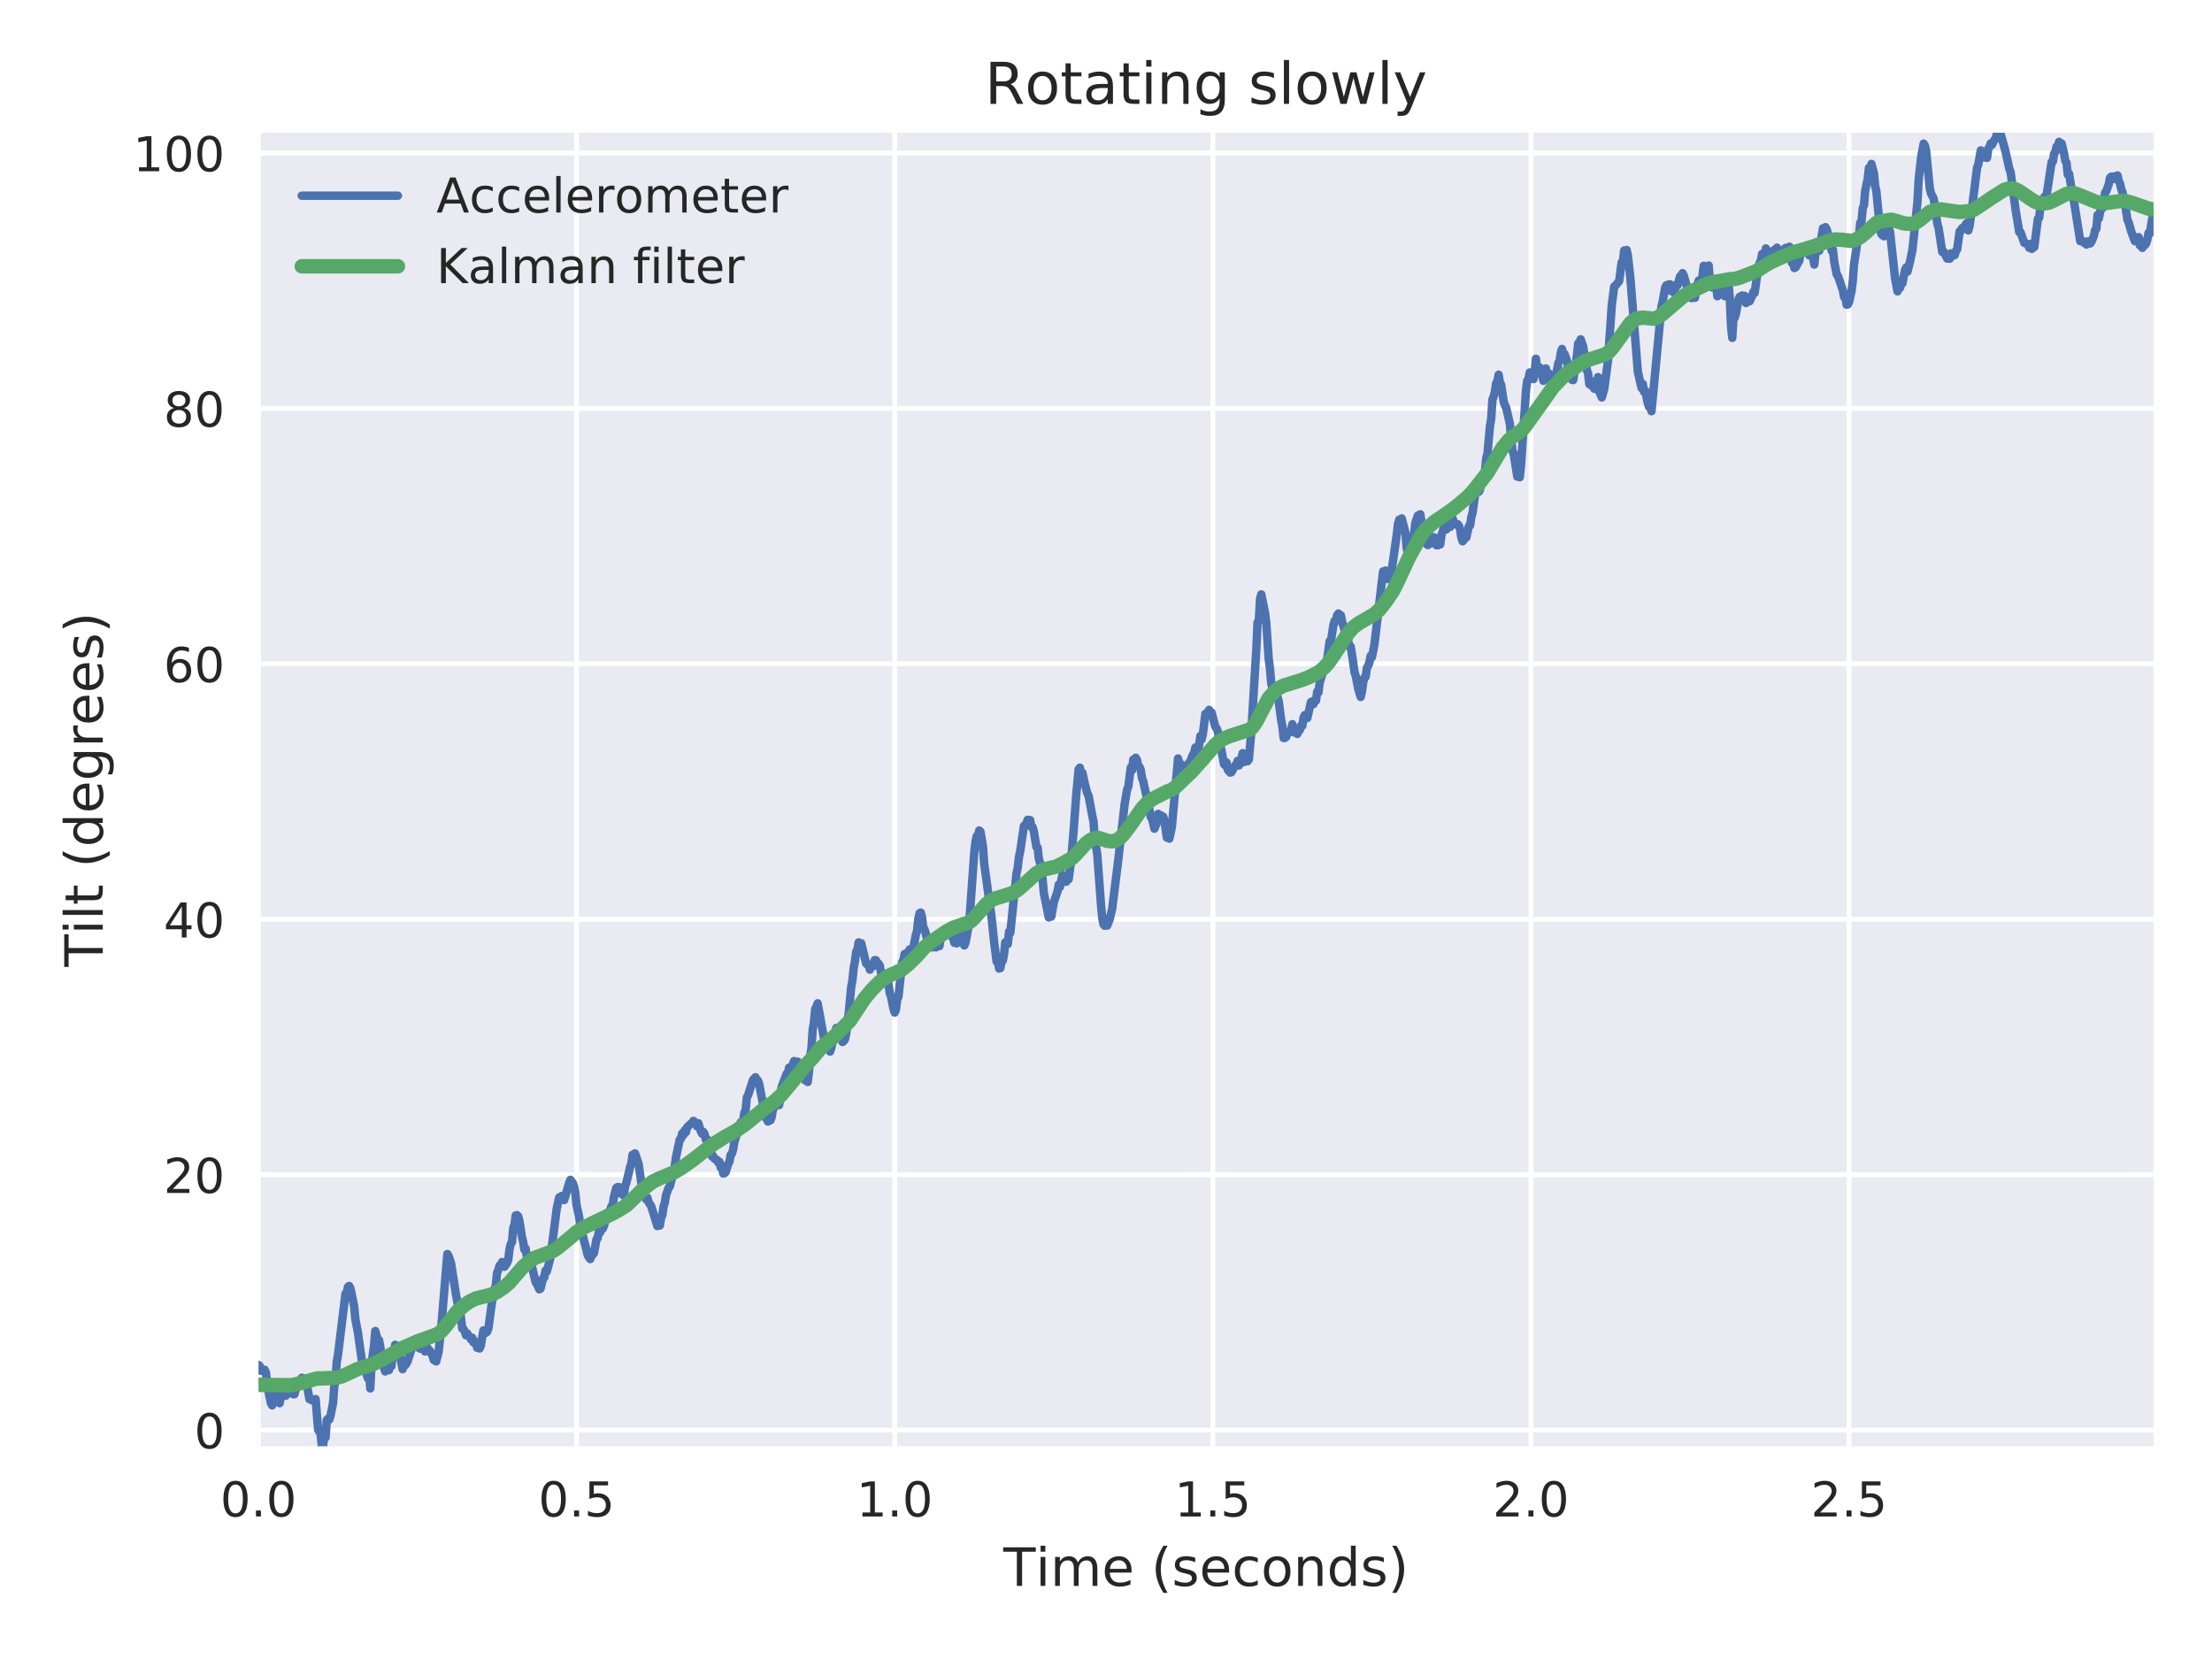 <?xml version="1.0" encoding="utf-8" standalone="no"?>
<!DOCTYPE svg PUBLIC "-//W3C//DTD SVG 1.1//EN"
  "http://www.w3.org/Graphics/SVG/1.1/DTD/svg11.dtd">
<!-- Created with matplotlib (http://matplotlib.org/) -->
<svg height="345pt" version="1.1" viewBox="0 0 460 345" width="460pt" xmlns="http://www.w3.org/2000/svg" xmlns:xlink="http://www.w3.org/1999/xlink">
 <defs>
  <style type="text/css">
*{stroke-linecap:butt;stroke-linejoin:round;}
  </style>
 </defs>
 <g id="figure_1">
  <g id="patch_1">
   <path d="M 0 345.6 
L 460.8 345.6 
L 460.8 0 
L 0 0 
z
" style="fill:#ffffff;"/>
  </g>
  <g id="axes_1">
   <g id="patch_2">
    <path d="M 53.75 300.76 
L 447.84 300.76 
L 447.84 27.6 
L 53.75 27.6 
z
" style="fill:#eaeaf2;"/>
   </g>
   <g id="matplotlib.axis_1">
    <g id="xtick_1">
     <g id="line2d_1">
      <path clip-path="url(#pcc893e9c30)" d="M 53.75 300.76 
L 53.75 27.6 
" style="fill:none;stroke:#ffffff;stroke-linecap:round;"/>
     </g>
     <g id="line2d_2"/>
     <g id="text_1">
      <!-- 0.0 -->
      <defs>
       <path d="M 31.781 66.406 
Q 24.172 66.406 20.328 58.906 
Q 16.5 51.422 16.5 36.375 
Q 16.5 21.391 20.328 13.891 
Q 24.172 6.391 31.781 6.391 
Q 39.453 6.391 43.281 13.891 
Q 47.125 21.391 47.125 36.375 
Q 47.125 51.422 43.281 58.906 
Q 39.453 66.406 31.781 66.406 
z
M 31.781 74.219 
Q 44.047 74.219 50.516 64.516 
Q 56.984 54.828 56.984 36.375 
Q 56.984 17.969 50.516 8.266 
Q 44.047 -1.422 31.781 -1.422 
Q 19.531 -1.422 13.062 8.266 
Q 6.594 17.969 6.594 36.375 
Q 6.594 54.828 13.062 64.516 
Q 19.531 74.219 31.781 74.219 
z
" id="DejaVuSans-30"/>
       <path d="M 10.688 12.406 
L 21 12.406 
L 21 0 
L 10.688 0 
z
" id="DejaVuSans-2e"/>
      </defs>
      <g style="fill:#262626;" transform="translate(45.798 315.358)scale(0.1 -0.1)">
       <use xlink:href="#DejaVuSans-30"/>
       <use x="63.623" xlink:href="#DejaVuSans-2e"/>
       <use x="95.41" xlink:href="#DejaVuSans-30"/>
      </g>
     </g>
    </g>
    <g id="xtick_2">
     <g id="line2d_3">
      <path clip-path="url(#pcc893e9c30)" d="M 119.905 300.76 
L 119.905 27.6 
" style="fill:none;stroke:#ffffff;stroke-linecap:round;"/>
     </g>
     <g id="line2d_4"/>
     <g id="text_2">
      <!-- 0.5 -->
      <defs>
       <path d="M 10.797 72.906 
L 49.516 72.906 
L 49.516 64.594 
L 19.828 64.594 
L 19.828 46.734 
Q 21.969 47.469 24.109 47.828 
Q 26.266 48.188 28.422 48.188 
Q 40.625 48.188 47.75 41.5 
Q 54.891 34.812 54.891 23.391 
Q 54.891 11.625 47.562 5.094 
Q 40.234 -1.422 26.906 -1.422 
Q 22.312 -1.422 17.547 -0.641 
Q 12.797 0.141 7.719 1.703 
L 7.719 11.625 
Q 12.109 9.234 16.797 8.062 
Q 21.484 6.891 26.703 6.891 
Q 35.156 6.891 40.078 11.328 
Q 45.016 15.766 45.016 23.391 
Q 45.016 31 40.078 35.438 
Q 35.156 39.891 26.703 39.891 
Q 22.75 39.891 18.812 39.016 
Q 14.891 38.141 10.797 36.281 
z
" id="DejaVuSans-35"/>
      </defs>
      <g style="fill:#262626;" transform="translate(111.954 315.358)scale(0.1 -0.1)">
       <use xlink:href="#DejaVuSans-30"/>
       <use x="63.623" xlink:href="#DejaVuSans-2e"/>
       <use x="95.41" xlink:href="#DejaVuSans-35"/>
      </g>
     </g>
    </g>
    <g id="xtick_3">
     <g id="line2d_5">
      <path clip-path="url(#pcc893e9c30)" d="M 186.061 300.76 
L 186.061 27.6 
" style="fill:none;stroke:#ffffff;stroke-linecap:round;"/>
     </g>
     <g id="line2d_6"/>
     <g id="text_3">
      <!-- 1.0 -->
      <defs>
       <path d="M 12.406 8.297 
L 28.516 8.297 
L 28.516 63.922 
L 10.984 60.406 
L 10.984 69.391 
L 28.422 72.906 
L 38.281 72.906 
L 38.281 8.297 
L 54.391 8.297 
L 54.391 0 
L 12.406 0 
z
" id="DejaVuSans-31"/>
      </defs>
      <g style="fill:#262626;" transform="translate(178.109 315.358)scale(0.1 -0.1)">
       <use xlink:href="#DejaVuSans-31"/>
       <use x="63.623" xlink:href="#DejaVuSans-2e"/>
       <use x="95.41" xlink:href="#DejaVuSans-30"/>
      </g>
     </g>
    </g>
    <g id="xtick_4">
     <g id="line2d_7">
      <path clip-path="url(#pcc893e9c30)" d="M 252.216 300.76 
L 252.216 27.6 
" style="fill:none;stroke:#ffffff;stroke-linecap:round;"/>
     </g>
     <g id="line2d_8"/>
     <g id="text_4">
      <!-- 1.5 -->
      <g style="fill:#262626;" transform="translate(244.265 315.358)scale(0.1 -0.1)">
       <use xlink:href="#DejaVuSans-31"/>
       <use x="63.623" xlink:href="#DejaVuSans-2e"/>
       <use x="95.41" xlink:href="#DejaVuSans-35"/>
      </g>
     </g>
    </g>
    <g id="xtick_5">
     <g id="line2d_9">
      <path clip-path="url(#pcc893e9c30)" d="M 318.372 300.76 
L 318.372 27.6 
" style="fill:none;stroke:#ffffff;stroke-linecap:round;"/>
     </g>
     <g id="line2d_10"/>
     <g id="text_5">
      <!-- 2.0 -->
      <defs>
       <path d="M 19.188 8.297 
L 53.609 8.297 
L 53.609 0 
L 7.328 0 
L 7.328 8.297 
Q 12.938 14.109 22.625 23.891 
Q 32.328 33.688 34.812 36.531 
Q 39.547 41.844 41.422 45.531 
Q 43.312 49.219 43.312 52.781 
Q 43.312 58.594 39.234 62.25 
Q 35.156 65.922 28.609 65.922 
Q 23.969 65.922 18.812 64.312 
Q 13.672 62.703 7.812 59.422 
L 7.812 69.391 
Q 13.766 71.781 18.938 73 
Q 24.125 74.219 28.422 74.219 
Q 39.75 74.219 46.484 68.547 
Q 53.219 62.891 53.219 53.422 
Q 53.219 48.922 51.531 44.891 
Q 49.859 40.875 45.406 35.406 
Q 44.188 33.984 37.641 27.219 
Q 31.109 20.453 19.188 8.297 
z
" id="DejaVuSans-32"/>
      </defs>
      <g style="fill:#262626;" transform="translate(310.42 315.358)scale(0.1 -0.1)">
       <use xlink:href="#DejaVuSans-32"/>
       <use x="63.623" xlink:href="#DejaVuSans-2e"/>
       <use x="95.41" xlink:href="#DejaVuSans-30"/>
      </g>
     </g>
    </g>
    <g id="xtick_6">
     <g id="line2d_11">
      <path clip-path="url(#pcc893e9c30)" d="M 384.527 300.76 
L 384.527 27.6 
" style="fill:none;stroke:#ffffff;stroke-linecap:round;"/>
     </g>
     <g id="line2d_12"/>
     <g id="text_6">
      <!-- 2.5 -->
      <g style="fill:#262626;" transform="translate(376.576 315.358)scale(0.1 -0.1)">
       <use xlink:href="#DejaVuSans-32"/>
       <use x="63.623" xlink:href="#DejaVuSans-2e"/>
       <use x="95.41" xlink:href="#DejaVuSans-35"/>
      </g>
     </g>
    </g>
    <g id="text_7">
     <!-- Time (seconds) -->
     <defs>
      <path d="M -0.297 72.906 
L 61.375 72.906 
L 61.375 64.594 
L 35.5 64.594 
L 35.5 0 
L 25.594 0 
L 25.594 64.594 
L -0.297 64.594 
z
" id="DejaVuSans-54"/>
      <path d="M 9.422 54.688 
L 18.406 54.688 
L 18.406 0 
L 9.422 0 
z
M 9.422 75.984 
L 18.406 75.984 
L 18.406 64.594 
L 9.422 64.594 
z
" id="DejaVuSans-69"/>
      <path d="M 52 44.188 
Q 55.375 50.25 60.062 53.125 
Q 64.75 56 71.094 56 
Q 79.641 56 84.281 50.016 
Q 88.922 44.047 88.922 33.016 
L 88.922 0 
L 79.891 0 
L 79.891 32.719 
Q 79.891 40.578 77.094 44.375 
Q 74.312 48.188 68.609 48.188 
Q 61.625 48.188 57.562 43.547 
Q 53.516 38.922 53.516 30.906 
L 53.516 0 
L 44.484 0 
L 44.484 32.719 
Q 44.484 40.625 41.703 44.406 
Q 38.922 48.188 33.109 48.188 
Q 26.219 48.188 22.156 43.531 
Q 18.109 38.875 18.109 30.906 
L 18.109 0 
L 9.078 0 
L 9.078 54.688 
L 18.109 54.688 
L 18.109 46.188 
Q 21.188 51.219 25.484 53.609 
Q 29.781 56 35.688 56 
Q 41.656 56 45.828 52.969 
Q 50 49.953 52 44.188 
z
" id="DejaVuSans-6d"/>
      <path d="M 56.203 29.594 
L 56.203 25.203 
L 14.891 25.203 
Q 15.484 15.922 20.484 11.062 
Q 25.484 6.203 34.422 6.203 
Q 39.594 6.203 44.453 7.469 
Q 49.312 8.734 54.109 11.281 
L 54.109 2.781 
Q 49.266 0.734 44.188 -0.344 
Q 39.109 -1.422 33.891 -1.422 
Q 20.797 -1.422 13.156 6.188 
Q 5.516 13.812 5.516 26.812 
Q 5.516 40.234 12.766 48.109 
Q 20.016 56 32.328 56 
Q 43.359 56 49.781 48.891 
Q 56.203 41.797 56.203 29.594 
z
M 47.219 32.234 
Q 47.125 39.594 43.094 43.984 
Q 39.062 48.391 32.422 48.391 
Q 24.906 48.391 20.391 44.141 
Q 15.875 39.891 15.188 32.172 
z
" id="DejaVuSans-65"/>
      <path id="DejaVuSans-20"/>
      <path d="M 31 75.875 
Q 24.469 64.656 21.281 53.656 
Q 18.109 42.672 18.109 31.391 
Q 18.109 20.125 21.312 9.062 
Q 24.516 -2 31 -13.188 
L 23.188 -13.188 
Q 15.875 -1.703 12.234 9.375 
Q 8.594 20.453 8.594 31.391 
Q 8.594 42.281 12.203 53.312 
Q 15.828 64.359 23.188 75.875 
z
" id="DejaVuSans-28"/>
      <path d="M 44.281 53.078 
L 44.281 44.578 
Q 40.484 46.531 36.375 47.5 
Q 32.281 48.484 27.875 48.484 
Q 21.188 48.484 17.844 46.438 
Q 14.5 44.391 14.5 40.281 
Q 14.5 37.156 16.891 35.375 
Q 19.281 33.594 26.516 31.984 
L 29.594 31.297 
Q 39.156 29.25 43.188 25.516 
Q 47.219 21.781 47.219 15.094 
Q 47.219 7.469 41.188 3.016 
Q 35.156 -1.422 24.609 -1.422 
Q 20.219 -1.422 15.453 -0.562 
Q 10.688 0.297 5.422 2 
L 5.422 11.281 
Q 10.406 8.688 15.234 7.391 
Q 20.062 6.109 24.812 6.109 
Q 31.156 6.109 34.562 8.281 
Q 37.984 10.453 37.984 14.406 
Q 37.984 18.062 35.516 20.016 
Q 33.062 21.969 24.703 23.781 
L 21.578 24.516 
Q 13.234 26.266 9.516 29.906 
Q 5.812 33.547 5.812 39.891 
Q 5.812 47.609 11.281 51.797 
Q 16.75 56 26.812 56 
Q 31.781 56 36.172 55.266 
Q 40.578 54.547 44.281 53.078 
z
" id="DejaVuSans-73"/>
      <path d="M 48.781 52.594 
L 48.781 44.188 
Q 44.969 46.297 41.141 47.344 
Q 37.312 48.391 33.406 48.391 
Q 24.656 48.391 19.812 42.844 
Q 14.984 37.312 14.984 27.297 
Q 14.984 17.281 19.812 11.734 
Q 24.656 6.203 33.406 6.203 
Q 37.312 6.203 41.141 7.25 
Q 44.969 8.297 48.781 10.406 
L 48.781 2.094 
Q 45.016 0.344 40.984 -0.531 
Q 36.969 -1.422 32.422 -1.422 
Q 20.062 -1.422 12.781 6.344 
Q 5.516 14.109 5.516 27.297 
Q 5.516 40.672 12.859 48.328 
Q 20.219 56 33.016 56 
Q 37.156 56 41.109 55.141 
Q 45.062 54.297 48.781 52.594 
z
" id="DejaVuSans-63"/>
      <path d="M 30.609 48.391 
Q 23.391 48.391 19.188 42.75 
Q 14.984 37.109 14.984 27.297 
Q 14.984 17.484 19.156 11.844 
Q 23.344 6.203 30.609 6.203 
Q 37.797 6.203 41.984 11.859 
Q 46.188 17.531 46.188 27.297 
Q 46.188 37.016 41.984 42.703 
Q 37.797 48.391 30.609 48.391 
z
M 30.609 56 
Q 42.328 56 49.016 48.375 
Q 55.719 40.766 55.719 27.297 
Q 55.719 13.875 49.016 6.219 
Q 42.328 -1.422 30.609 -1.422 
Q 18.844 -1.422 12.172 6.219 
Q 5.516 13.875 5.516 27.297 
Q 5.516 40.766 12.172 48.375 
Q 18.844 56 30.609 56 
z
" id="DejaVuSans-6f"/>
      <path d="M 54.891 33.016 
L 54.891 0 
L 45.906 0 
L 45.906 32.719 
Q 45.906 40.484 42.875 44.328 
Q 39.844 48.188 33.797 48.188 
Q 26.516 48.188 22.312 43.547 
Q 18.109 38.922 18.109 30.906 
L 18.109 0 
L 9.078 0 
L 9.078 54.688 
L 18.109 54.688 
L 18.109 46.188 
Q 21.344 51.125 25.703 53.562 
Q 30.078 56 35.797 56 
Q 45.219 56 50.047 50.172 
Q 54.891 44.344 54.891 33.016 
z
" id="DejaVuSans-6e"/>
      <path d="M 45.406 46.391 
L 45.406 75.984 
L 54.391 75.984 
L 54.391 0 
L 45.406 0 
L 45.406 8.203 
Q 42.578 3.328 38.25 0.953 
Q 33.938 -1.422 27.875 -1.422 
Q 17.969 -1.422 11.734 6.484 
Q 5.516 14.406 5.516 27.297 
Q 5.516 40.188 11.734 48.094 
Q 17.969 56 27.875 56 
Q 33.938 56 38.25 53.625 
Q 42.578 51.266 45.406 46.391 
z
M 14.797 27.297 
Q 14.797 17.391 18.875 11.75 
Q 22.953 6.109 30.078 6.109 
Q 37.203 6.109 41.297 11.75 
Q 45.406 17.391 45.406 27.297 
Q 45.406 37.203 41.297 42.844 
Q 37.203 48.484 30.078 48.484 
Q 22.953 48.484 18.875 42.844 
Q 14.797 37.203 14.797 27.297 
z
" id="DejaVuSans-64"/>
      <path d="M 8.016 75.875 
L 15.828 75.875 
Q 23.141 64.359 26.781 53.312 
Q 30.422 42.281 30.422 31.391 
Q 30.422 20.453 26.781 9.375 
Q 23.141 -1.703 15.828 -13.188 
L 8.016 -13.188 
Q 14.5 -2 17.703 9.062 
Q 20.906 20.125 20.906 31.391 
Q 20.906 42.672 17.703 53.656 
Q 14.5 64.656 8.016 75.875 
z
" id="DejaVuSans-29"/>
     </defs>
     <g style="fill:#262626;" transform="translate(208.648 329.796)scale(0.11 -0.11)">
      <use xlink:href="#DejaVuSans-54"/>
      <use x="61.037" xlink:href="#DejaVuSans-69"/>
      <use x="88.82" xlink:href="#DejaVuSans-6d"/>
      <use x="186.232" xlink:href="#DejaVuSans-65"/>
      <use x="247.756" xlink:href="#DejaVuSans-20"/>
      <use x="279.543" xlink:href="#DejaVuSans-28"/>
      <use x="318.557" xlink:href="#DejaVuSans-73"/>
      <use x="370.656" xlink:href="#DejaVuSans-65"/>
      <use x="432.18" xlink:href="#DejaVuSans-63"/>
      <use x="487.16" xlink:href="#DejaVuSans-6f"/>
      <use x="548.342" xlink:href="#DejaVuSans-6e"/>
      <use x="611.721" xlink:href="#DejaVuSans-64"/>
      <use x="675.197" xlink:href="#DejaVuSans-73"/>
      <use x="727.297" xlink:href="#DejaVuSans-29"/>
     </g>
    </g>
   </g>
   <g id="matplotlib.axis_2">
    <g id="ytick_1">
     <g id="line2d_13">
      <path clip-path="url(#pcc893e9c30)" d="M 53.75 297.393 
L 447.84 297.393 
" style="fill:none;stroke:#ffffff;stroke-linecap:round;"/>
     </g>
     <g id="line2d_14"/>
     <g id="text_8">
      <!-- 0 -->
      <g style="fill:#262626;" transform="translate(40.388 301.192)scale(0.1 -0.1)">
       <use xlink:href="#DejaVuSans-30"/>
      </g>
     </g>
    </g>
    <g id="ytick_2">
     <g id="line2d_15">
      <path clip-path="url(#pcc893e9c30)" d="M 53.75 244.278 
L 447.84 244.278 
" style="fill:none;stroke:#ffffff;stroke-linecap:round;"/>
     </g>
     <g id="line2d_16"/>
     <g id="text_9">
      <!-- 20 -->
      <g style="fill:#262626;" transform="translate(34.025 248.077)scale(0.1 -0.1)">
       <use xlink:href="#DejaVuSans-32"/>
       <use x="63.623" xlink:href="#DejaVuSans-30"/>
      </g>
     </g>
    </g>
    <g id="ytick_3">
     <g id="line2d_17">
      <path clip-path="url(#pcc893e9c30)" d="M 53.75 191.162 
L 447.84 191.162 
" style="fill:none;stroke:#ffffff;stroke-linecap:round;"/>
     </g>
     <g id="line2d_18"/>
     <g id="text_10">
      <!-- 40 -->
      <defs>
       <path d="M 37.797 64.312 
L 12.891 25.391 
L 37.797 25.391 
z
M 35.203 72.906 
L 47.609 72.906 
L 47.609 25.391 
L 58.016 25.391 
L 58.016 17.188 
L 47.609 17.188 
L 47.609 0 
L 37.797 0 
L 37.797 17.188 
L 4.891 17.188 
L 4.891 26.703 
z
" id="DejaVuSans-34"/>
      </defs>
      <g style="fill:#262626;" transform="translate(34.025 194.962)scale(0.1 -0.1)">
       <use xlink:href="#DejaVuSans-34"/>
       <use x="63.623" xlink:href="#DejaVuSans-30"/>
      </g>
     </g>
    </g>
    <g id="ytick_4">
     <g id="line2d_19">
      <path clip-path="url(#pcc893e9c30)" d="M 53.75 138.047 
L 447.84 138.047 
" style="fill:none;stroke:#ffffff;stroke-linecap:round;"/>
     </g>
     <g id="line2d_20"/>
     <g id="text_11">
      <!-- 60 -->
      <defs>
       <path d="M 33.016 40.375 
Q 26.375 40.375 22.484 35.828 
Q 18.609 31.297 18.609 23.391 
Q 18.609 15.531 22.484 10.953 
Q 26.375 6.391 33.016 6.391 
Q 39.656 6.391 43.531 10.953 
Q 47.406 15.531 47.406 23.391 
Q 47.406 31.297 43.531 35.828 
Q 39.656 40.375 33.016 40.375 
z
M 52.594 71.297 
L 52.594 62.312 
Q 48.875 64.062 45.094 64.984 
Q 41.312 65.922 37.594 65.922 
Q 27.828 65.922 22.672 59.328 
Q 17.531 52.734 16.797 39.406 
Q 19.672 43.656 24.016 45.922 
Q 28.375 48.188 33.594 48.188 
Q 44.578 48.188 50.953 41.516 
Q 57.328 34.859 57.328 23.391 
Q 57.328 12.156 50.688 5.359 
Q 44.047 -1.422 33.016 -1.422 
Q 20.359 -1.422 13.672 8.266 
Q 6.984 17.969 6.984 36.375 
Q 6.984 53.656 15.188 63.938 
Q 23.391 74.219 37.203 74.219 
Q 40.922 74.219 44.703 73.484 
Q 48.484 72.75 52.594 71.297 
z
" id="DejaVuSans-36"/>
      </defs>
      <g style="fill:#262626;" transform="translate(34.025 141.846)scale(0.1 -0.1)">
       <use xlink:href="#DejaVuSans-36"/>
       <use x="63.623" xlink:href="#DejaVuSans-30"/>
      </g>
     </g>
    </g>
    <g id="ytick_5">
     <g id="line2d_21">
      <path clip-path="url(#pcc893e9c30)" d="M 53.75 84.932 
L 447.84 84.932 
" style="fill:none;stroke:#ffffff;stroke-linecap:round;"/>
     </g>
     <g id="line2d_22"/>
     <g id="text_12">
      <!-- 80 -->
      <defs>
       <path d="M 31.781 34.625 
Q 24.75 34.625 20.719 30.859 
Q 16.703 27.094 16.703 20.516 
Q 16.703 13.922 20.719 10.156 
Q 24.75 6.391 31.781 6.391 
Q 38.812 6.391 42.859 10.172 
Q 46.922 13.969 46.922 20.516 
Q 46.922 27.094 42.891 30.859 
Q 38.875 34.625 31.781 34.625 
z
M 21.922 38.812 
Q 15.578 40.375 12.031 44.719 
Q 8.5 49.078 8.5 55.328 
Q 8.5 64.062 14.719 69.141 
Q 20.953 74.219 31.781 74.219 
Q 42.672 74.219 48.875 69.141 
Q 55.078 64.062 55.078 55.328 
Q 55.078 49.078 51.531 44.719 
Q 48 40.375 41.703 38.812 
Q 48.828 37.156 52.797 32.312 
Q 56.781 27.484 56.781 20.516 
Q 56.781 9.906 50.312 4.234 
Q 43.844 -1.422 31.781 -1.422 
Q 19.734 -1.422 13.25 4.234 
Q 6.781 9.906 6.781 20.516 
Q 6.781 27.484 10.781 32.312 
Q 14.797 37.156 21.922 38.812 
z
M 18.312 54.391 
Q 18.312 48.734 21.844 45.562 
Q 25.391 42.391 31.781 42.391 
Q 38.141 42.391 41.719 45.562 
Q 45.312 48.734 45.312 54.391 
Q 45.312 60.062 41.719 63.234 
Q 38.141 66.406 31.781 66.406 
Q 25.391 66.406 21.844 63.234 
Q 18.312 60.062 18.312 54.391 
z
" id="DejaVuSans-38"/>
      </defs>
      <g style="fill:#262626;" transform="translate(34.025 88.731)scale(0.1 -0.1)">
       <use xlink:href="#DejaVuSans-38"/>
       <use x="63.623" xlink:href="#DejaVuSans-30"/>
      </g>
     </g>
    </g>
    <g id="ytick_6">
     <g id="line2d_23">
      <path clip-path="url(#pcc893e9c30)" d="M 53.75 31.817 
L 447.84 31.817 
" style="fill:none;stroke:#ffffff;stroke-linecap:round;"/>
     </g>
     <g id="line2d_24"/>
     <g id="text_13">
      <!-- 100 -->
      <g style="fill:#262626;" transform="translate(27.663 35.616)scale(0.1 -0.1)">
       <use xlink:href="#DejaVuSans-31"/>
       <use x="63.623" xlink:href="#DejaVuSans-30"/>
       <use x="127.246" xlink:href="#DejaVuSans-30"/>
      </g>
     </g>
    </g>
    <g id="text_14">
     <!-- Tilt (degrees) -->
     <defs>
      <path d="M 9.422 75.984 
L 18.406 75.984 
L 18.406 0 
L 9.422 0 
z
" id="DejaVuSans-6c"/>
      <path d="M 18.312 70.219 
L 18.312 54.688 
L 36.812 54.688 
L 36.812 47.703 
L 18.312 47.703 
L 18.312 18.016 
Q 18.312 11.328 20.141 9.422 
Q 21.969 7.516 27.594 7.516 
L 36.812 7.516 
L 36.812 0 
L 27.594 0 
Q 17.188 0 13.234 3.875 
Q 9.281 7.766 9.281 18.016 
L 9.281 47.703 
L 2.688 47.703 
L 2.688 54.688 
L 9.281 54.688 
L 9.281 70.219 
z
" id="DejaVuSans-74"/>
      <path d="M 45.406 27.984 
Q 45.406 37.75 41.375 43.109 
Q 37.359 48.484 30.078 48.484 
Q 22.859 48.484 18.828 43.109 
Q 14.797 37.75 14.797 27.984 
Q 14.797 18.266 18.828 12.891 
Q 22.859 7.516 30.078 7.516 
Q 37.359 7.516 41.375 12.891 
Q 45.406 18.266 45.406 27.984 
z
M 54.391 6.781 
Q 54.391 -7.172 48.188 -13.984 
Q 42 -20.797 29.203 -20.797 
Q 24.469 -20.797 20.266 -20.094 
Q 16.062 -19.391 12.109 -17.922 
L 12.109 -9.188 
Q 16.062 -11.328 19.922 -12.344 
Q 23.781 -13.375 27.781 -13.375 
Q 36.625 -13.375 41.016 -8.766 
Q 45.406 -4.156 45.406 5.172 
L 45.406 9.625 
Q 42.625 4.781 38.281 2.391 
Q 33.938 0 27.875 0 
Q 17.828 0 11.672 7.656 
Q 5.516 15.328 5.516 27.984 
Q 5.516 40.672 11.672 48.328 
Q 17.828 56 27.875 56 
Q 33.938 56 38.281 53.609 
Q 42.625 51.219 45.406 46.391 
L 45.406 54.688 
L 54.391 54.688 
z
" id="DejaVuSans-67"/>
      <path d="M 41.109 46.297 
Q 39.594 47.172 37.812 47.578 
Q 36.031 48 33.891 48 
Q 26.266 48 22.188 43.047 
Q 18.109 38.094 18.109 28.812 
L 18.109 0 
L 9.078 0 
L 9.078 54.688 
L 18.109 54.688 
L 18.109 46.188 
Q 20.953 51.172 25.484 53.578 
Q 30.031 56 36.531 56 
Q 37.453 56 38.578 55.875 
Q 39.703 55.766 41.062 55.516 
z
" id="DejaVuSans-72"/>
     </defs>
     <g style="fill:#262626;" transform="translate(21.375 201.049)rotate(-90)scale(0.11 -0.11)">
      <use xlink:href="#DejaVuSans-54"/>
      <use x="61.037" xlink:href="#DejaVuSans-69"/>
      <use x="88.82" xlink:href="#DejaVuSans-6c"/>
      <use x="116.604" xlink:href="#DejaVuSans-74"/>
      <use x="155.812" xlink:href="#DejaVuSans-20"/>
      <use x="187.6" xlink:href="#DejaVuSans-28"/>
      <use x="226.613" xlink:href="#DejaVuSans-64"/>
      <use x="290.09" xlink:href="#DejaVuSans-65"/>
      <use x="351.613" xlink:href="#DejaVuSans-67"/>
      <use x="415.09" xlink:href="#DejaVuSans-72"/>
      <use x="456.172" xlink:href="#DejaVuSans-65"/>
      <use x="517.695" xlink:href="#DejaVuSans-65"/>
      <use x="579.219" xlink:href="#DejaVuSans-73"/>
      <use x="631.318" xlink:href="#DejaVuSans-29"/>
     </g>
    </g>
   </g>
   <g id="line2d_25">
    <path clip-path="url(#pcc893e9c30)" d="M 53.75 283.847 
L 54.008 284.059 
L 54.267 285.066 
L 54.525 284.81 
L 54.784 284.905 
L 55.042 284.847 
L 55.301 285.488 
L 55.817 289.281 
L 56.334 291.813 
L 56.593 292.256 
L 56.851 290.285 
L 57.109 290.53 
L 57.368 290.222 
L 57.626 291.326 
L 58.143 291.804 
L 58.402 290.549 
L 58.66 289.907 
L 58.918 289.718 
L 59.177 289.744 
L 59.435 290.25 
L 59.694 288.74 
L 60.21 289.24 
L 60.727 289.811 
L 60.986 289.943 
L 61.244 289.935 
L 61.503 288.856 
L 61.761 288.646 
L 62.019 288.206 
L 62.278 287.164 
L 62.795 286.509 
L 63.053 286.876 
L 63.312 287.04 
L 63.828 287.957 
L 64.345 290.96 
L 64.604 290.984 
L 64.862 291.208 
L 65.12 291.215 
L 65.379 290.994 
L 65.637 290.943 
L 66.154 297.31 
L 66.671 298.198 
L 66.929 300.747 
L 67.188 300.76 
L 67.446 298.421 
L 67.705 298.953 
L 67.963 295.282 
L 68.222 295.032 
L 68.48 295.215 
L 68.738 294.386 
L 69.255 291.806 
L 69.514 288.315 
L 69.772 286.889 
L 70.03 283.195 
L 70.289 281.763 
L 71.839 269.046 
L 72.098 268.895 
L 72.356 267.618 
L 72.615 267.424 
L 72.873 267.919 
L 73.648 271.618 
L 73.907 274.382 
L 74.424 277.04 
L 75.199 282.599 
L 75.716 284.843 
L 75.974 283.874 
L 76.233 285.826 
L 76.491 286.607 
L 76.749 285.532 
L 77.008 288.731 
L 77.266 283.504 
L 77.783 279.848 
L 78.041 276.786 
L 78.558 278.639 
L 78.817 278.661 
L 79.075 280.043 
L 79.592 283.998 
L 79.85 284.42 
L 80.109 285.201 
L 80.367 284.789 
L 80.626 283.392 
L 80.884 284.94 
L 81.142 283.342 
L 81.401 284.121 
L 81.659 281.684 
L 81.918 280.987 
L 82.176 279.657 
L 82.435 280.497 
L 82.693 280.473 
L 83.21 282.054 
L 83.727 284.736 
L 83.985 283.72 
L 84.244 283.93 
L 84.502 283.598 
L 84.76 283.082 
L 86.052 279.128 
L 86.311 278.826 
L 86.569 279.407 
L 86.828 279.651 
L 87.086 280.271 
L 87.345 280.46 
L 87.603 279.684 
L 87.861 280.464 
L 88.12 280.354 
L 88.378 281.045 
L 88.637 280.263 
L 88.895 280.268 
L 89.153 280.734 
L 89.412 280.919 
L 89.929 281.925 
L 90.187 282.798 
L 90.704 283.115 
L 91.221 281.109 
L 91.738 276.244 
L 93.03 260.782 
L 93.288 261.178 
L 93.805 262.74 
L 94.839 269.315 
L 95.356 272.09 
L 95.614 272.033 
L 96.131 276.29 
L 96.389 276.391 
L 96.648 276.87 
L 96.906 277.684 
L 97.165 277.303 
L 97.423 277.78 
L 97.681 278.018 
L 97.94 278.541 
L 98.198 278.178 
L 98.457 279.164 
L 98.715 278.889 
L 98.973 279.266 
L 99.232 280.293 
L 99.49 280.117 
L 99.749 280.431 
L 100.007 279.78 
L 100.524 276.665 
L 100.782 276.703 
L 101.041 277.177 
L 101.299 276.941 
L 101.558 276.284 
L 102.333 270.607 
L 102.591 269.67 
L 102.85 268.081 
L 103.108 267.234 
L 103.367 264.656 
L 103.625 264.115 
L 103.883 263.182 
L 104.142 263.44 
L 104.4 262.454 
L 104.917 263.431 
L 105.434 262.668 
L 105.692 262.029 
L 105.951 259.813 
L 106.209 258.71 
L 106.468 258.317 
L 106.726 255.424 
L 106.984 254.682 
L 107.243 252.767 
L 107.501 252.697 
L 107.76 252.931 
L 108.018 253.909 
L 108.535 257.2 
L 108.793 258.265 
L 109.052 259.863 
L 109.31 259.639 
L 109.569 261.335 
L 109.827 261.692 
L 110.085 261.174 
L 110.602 263.297 
L 111.378 266.607 
L 111.636 266.988 
L 112.153 268.119 
L 112.411 267.962 
L 112.928 265.797 
L 113.187 265.666 
L 113.445 264.203 
L 113.703 264.448 
L 114.22 262.504 
L 114.479 261.394 
L 115.771 251.37 
L 116.288 249.012 
L 116.804 248.724 
L 117.063 249.04 
L 117.321 249.567 
L 118.355 246.006 
L 118.613 245.345 
L 119.13 246.038 
L 119.389 246.75 
L 119.647 248.142 
L 119.905 250.647 
L 120.422 253.033 
L 120.681 255.111 
L 120.939 255.812 
L 121.456 258.052 
L 121.714 258.938 
L 122.231 261.075 
L 122.748 261.833 
L 123.006 261.238 
L 123.523 260.577 
L 124.04 257.741 
L 124.299 257.463 
L 124.557 255.953 
L 124.815 256.273 
L 125.074 255.56 
L 125.332 255.524 
L 125.591 254.967 
L 126.108 253.106 
L 126.366 252.673 
L 126.624 251.978 
L 126.883 251.665 
L 127.141 250.858 
L 127.4 250.876 
L 127.658 248.923 
L 128.175 247.021 
L 128.433 246.861 
L 128.692 246.865 
L 128.95 248.181 
L 129.209 247.427 
L 129.725 248.655 
L 129.984 246.725 
L 130.242 246.011 
L 130.759 243.899 
L 131.017 242.707 
L 131.276 242.048 
L 131.534 240.146 
L 131.793 240.463 
L 132.051 239.848 
L 132.31 240.534 
L 132.826 242.172 
L 133.343 245.856 
L 133.86 248.4 
L 134.119 248.783 
L 134.377 249.417 
L 134.635 249.066 
L 134.894 250.047 
L 135.411 250.805 
L 136.703 254.964 
L 137.22 254.847 
L 137.478 253.328 
L 137.736 252.678 
L 137.995 250.888 
L 138.253 250.113 
L 138.512 248.499 
L 139.028 247.049 
L 139.287 246.762 
L 139.804 244.737 
L 140.062 244.239 
L 140.579 240.641 
L 141.354 236.992 
L 141.613 236.797 
L 141.871 235.682 
L 142.13 236.03 
L 142.388 235.066 
L 142.646 235.446 
L 142.905 234.405 
L 143.422 233.927 
L 143.68 233.679 
L 143.938 233.595 
L 144.197 233.093 
L 144.714 233.53 
L 144.972 234.254 
L 145.231 233.59 
L 145.747 235.29 
L 146.006 235.767 
L 146.264 235.392 
L 146.523 235.82 
L 146.781 237.016 
L 147.04 236.934 
L 147.298 237.122 
L 147.556 237.483 
L 147.815 238.625 
L 148.073 240.483 
L 148.332 240.476 
L 148.59 240.99 
L 149.107 241.213 
L 149.365 241.745 
L 149.624 241.597 
L 149.882 242.83 
L 150.141 242.489 
L 150.399 244.032 
L 150.657 243.987 
L 150.916 243.73 
L 151.433 242.02 
L 151.691 241.626 
L 151.949 240.152 
L 152.208 239.892 
L 152.466 239.034 
L 152.725 237.419 
L 153.5 235.101 
L 154.017 233.424 
L 154.275 233.635 
L 154.534 233.28 
L 154.792 231.348 
L 155.051 230.965 
L 155.309 228.224 
L 155.567 227.751 
L 156.601 224.561 
L 157.118 224.021 
L 157.376 224.598 
L 157.635 224.723 
L 157.893 225.494 
L 158.41 228.245 
L 159.185 232.448 
L 159.444 232.638 
L 159.702 233.229 
L 159.96 232.574 
L 160.219 232.978 
L 160.477 232.277 
L 160.736 230.711 
L 160.994 230.33 
L 161.253 229.489 
L 161.511 229.641 
L 161.769 229.532 
L 162.028 229.808 
L 162.545 226.043 
L 163.578 223.304 
L 163.837 223.229 
L 164.095 222.027 
L 164.354 222.712 
L 165.129 220.659 
L 165.387 221.558 
L 165.646 220.79 
L 165.904 220.798 
L 166.163 221.47 
L 166.938 222.437 
L 167.196 223.964 
L 167.455 224.689 
L 167.713 224.445 
L 167.971 225.007 
L 168.23 222.906 
L 168.488 219.539 
L 168.747 218.042 
L 169.005 214.083 
L 169.264 212.606 
L 169.522 209.82 
L 169.78 209.416 
L 170.039 208.643 
L 171.331 215.814 
L 171.848 217.506 
L 172.106 217.447 
L 172.365 217.662 
L 172.623 218.682 
L 172.881 217.895 
L 173.14 216.6 
L 173.398 215.935 
L 173.915 213.769 
L 174.174 214.556 
L 174.949 215.977 
L 175.207 216.694 
L 175.466 216.5 
L 175.724 216.136 
L 175.983 214.92 
L 176.499 210.627 
L 177.016 205.223 
L 177.275 203.824 
L 177.533 201.28 
L 177.791 199.934 
L 178.05 197.915 
L 178.308 197.507 
L 178.567 195.977 
L 178.825 196.29 
L 179.084 196.14 
L 180.117 200.369 
L 180.376 200.613 
L 180.634 200.523 
L 180.892 201.65 
L 181.151 200.801 
L 181.409 200.969 
L 181.668 200.889 
L 181.926 199.65 
L 182.185 199.717 
L 182.443 200.671 
L 182.701 200.408 
L 182.96 200.819 
L 183.218 202.315 
L 183.477 202.781 
L 183.735 203.798 
L 183.994 203.743 
L 184.252 204.526 
L 184.51 204.087 
L 184.769 204.61 
L 185.027 206.486 
L 185.286 207.217 
L 185.802 209.778 
L 186.061 210.573 
L 186.319 209.962 
L 186.578 207.824 
L 186.836 207.281 
L 187.611 200.099 
L 187.87 199.682 
L 188.128 198.374 
L 188.387 198.396 
L 188.645 198.099 
L 188.903 199.092 
L 189.162 197.435 
L 189.42 198.364 
L 189.937 197.08 
L 190.454 194.405 
L 190.712 193.617 
L 190.971 191.093 
L 191.229 189.908 
L 191.488 189.776 
L 191.746 190.763 
L 192.005 192.943 
L 192.263 193.268 
L 192.521 194.104 
L 193.038 196.501 
L 193.297 196.026 
L 193.813 197.012 
L 194.072 196.431 
L 194.33 196.592 
L 194.589 197.024 
L 194.847 196.523 
L 195.106 196.384 
L 195.364 196.744 
L 195.622 195.166 
L 195.881 194.277 
L 196.139 194.788 
L 196.398 193.605 
L 196.656 193.93 
L 196.914 193.73 
L 197.173 193.923 
L 197.431 194.467 
L 197.69 194.55 
L 197.948 194.081 
L 198.465 196.071 
L 198.723 195.162 
L 198.982 196.176 
L 199.24 195.065 
L 199.499 194.971 
L 199.757 195.444 
L 200.016 193.9 
L 200.532 196.615 
L 200.791 196.006 
L 201.566 191.832 
L 202.6 177.343 
L 202.858 175.069 
L 203.117 173.872 
L 203.375 173.795 
L 203.633 172.709 
L 203.892 172.941 
L 204.409 175.975 
L 204.667 179.605 
L 206.218 190.889 
L 206.734 195.926 
L 207.251 199.947 
L 207.51 199.843 
L 207.768 201.413 
L 208.027 201.331 
L 208.285 200.01 
L 208.543 199.794 
L 208.802 198.388 
L 209.06 195.941 
L 209.319 195.87 
L 209.577 196.325 
L 209.835 193.754 
L 210.094 193.986 
L 211.386 181.632 
L 211.644 180.437 
L 211.903 178.168 
L 212.161 177.024 
L 212.937 171.747 
L 213.195 171.83 
L 213.712 170.48 
L 213.97 170.774 
L 214.229 170.543 
L 214.487 171.958 
L 214.745 172.011 
L 215.004 172.947 
L 215.521 176.113 
L 215.779 176.236 
L 216.038 178.629 
L 216.296 179.444 
L 216.813 182.844 
L 217.071 185.717 
L 218.105 190.786 
L 218.363 190.516 
L 218.622 190.61 
L 219.139 187.652 
L 219.914 185.387 
L 220.172 183.947 
L 220.431 184.471 
L 220.948 181.902 
L 221.206 182.488 
L 221.464 182.605 
L 221.723 183.37 
L 221.981 182.493 
L 222.24 182.838 
L 222.756 178.834 
L 223.273 172.628 
L 223.79 165.578 
L 224.307 159.967 
L 224.565 159.632 
L 224.824 160.841 
L 225.082 160.683 
L 225.599 162.985 
L 226.116 164.998 
L 226.374 165.452 
L 227.15 169.638 
L 227.408 170.895 
L 227.666 174.587 
L 228.183 177.661 
L 228.959 188.121 
L 229.217 190.905 
L 229.475 192.24 
L 229.734 192.517 
L 229.992 192.408 
L 230.251 192.477 
L 230.767 191.142 
L 231.284 188.984 
L 232.576 178.613 
L 233.869 167.248 
L 234.385 164.186 
L 234.644 163.596 
L 235.161 159.584 
L 235.419 160.176 
L 235.677 157.963 
L 235.936 158.418 
L 236.194 157.577 
L 236.453 158.055 
L 236.711 159.31 
L 236.97 159.482 
L 237.228 160.104 
L 237.486 161.802 
L 237.745 162.489 
L 238.52 166 
L 238.778 168.235 
L 239.037 168.331 
L 239.295 169.905 
L 239.554 170.184 
L 240.071 172.333 
L 240.587 171.038 
L 240.846 169.243 
L 241.104 170.377 
L 241.363 169.524 
L 241.621 170.294 
L 241.88 169.805 
L 242.138 170.574 
L 242.655 174.193 
L 242.913 174.212 
L 243.172 174.41 
L 243.688 172.039 
L 244.981 157.726 
L 245.239 159.017 
L 245.497 158.852 
L 245.756 159.008 
L 246.014 159.743 
L 246.273 159.817 
L 246.531 160.072 
L 246.789 159.792 
L 247.306 158.558 
L 247.565 158.434 
L 247.823 157.498 
L 248.34 156.47 
L 248.598 155.438 
L 248.857 155.36 
L 249.115 156.13 
L 249.374 154.884 
L 249.632 153.046 
L 249.891 153.762 
L 250.149 152.578 
L 250.666 148.443 
L 250.924 148.347 
L 251.183 148.083 
L 251.441 147.623 
L 251.699 148.283 
L 251.958 148.167 
L 252.733 151.129 
L 252.992 151.462 
L 253.25 152.094 
L 253.767 155.012 
L 254.025 156.11 
L 254.542 158.911 
L 254.801 159.171 
L 255.059 158.548 
L 255.317 160.098 
L 255.834 160.668 
L 256.093 160.578 
L 256.868 159.151 
L 257.126 159.168 
L 257.385 158.214 
L 257.643 159.185 
L 258.16 157.717 
L 258.418 156.627 
L 258.677 158.49 
L 259.194 157.758 
L 259.452 158.3 
L 259.71 157.935 
L 260.227 152.064 
L 261.261 134.974 
L 261.519 129.425 
L 261.778 129.13 
L 262.036 124.511 
L 262.295 123.604 
L 263.07 127.443 
L 263.328 129.528 
L 263.845 137.106 
L 264.104 139.082 
L 264.362 142.139 
L 264.62 143.128 
L 264.879 142.675 
L 265.137 142.812 
L 265.654 144.89 
L 265.913 145.832 
L 266.429 149.741 
L 266.688 151.082 
L 266.946 153.486 
L 267.205 153.45 
L 267.463 153.286 
L 267.721 152.315 
L 267.98 152.347 
L 268.238 152.22 
L 268.497 151.665 
L 268.755 150.593 
L 269.014 152.292 
L 269.272 151.415 
L 269.789 152.628 
L 270.047 152.03 
L 270.306 151.812 
L 270.564 150.895 
L 270.823 150.97 
L 271.081 149.211 
L 271.339 148.702 
L 271.598 148.733 
L 271.856 149.325 
L 272.631 145.989 
L 272.89 145.851 
L 273.148 146.419 
L 273.407 145.664 
L 273.665 145.7 
L 273.924 143.811 
L 274.182 143.99 
L 274.44 141.933 
L 275.732 137.761 
L 275.991 137.132 
L 276.508 133.344 
L 276.766 133.415 
L 277.283 130.032 
L 277.541 129.12 
L 277.8 129.202 
L 278.058 127.963 
L 278.317 127.59 
L 278.575 127.926 
L 278.834 127.942 
L 279.092 129.236 
L 279.609 130.989 
L 280.126 133.862 
L 280.384 133.362 
L 280.642 134.476 
L 280.901 134.478 
L 281.418 137.909 
L 281.676 139.773 
L 281.935 140.574 
L 282.451 143.262 
L 282.968 144.944 
L 283.227 143.828 
L 283.485 141.896 
L 283.744 140.879 
L 284.002 140.743 
L 284.26 138.886 
L 284.519 138.444 
L 284.777 137.741 
L 285.036 136.376 
L 285.294 136.663 
L 285.811 134.104 
L 287.62 118.833 
L 287.878 119.516 
L 288.137 118.649 
L 288.395 119.17 
L 288.653 120.419 
L 288.912 120.048 
L 289.17 120.328 
L 290.462 111.195 
L 290.721 108.976 
L 290.979 108.069 
L 291.238 108.754 
L 291.496 107.805 
L 292.271 110.788 
L 292.53 113.964 
L 293.047 116.281 
L 293.305 115.712 
L 293.822 111.458 
L 294.08 110.948 
L 294.339 108.701 
L 294.856 107.219 
L 295.372 106.948 
L 295.889 110.359 
L 296.148 111.085 
L 296.406 112.522 
L 296.664 113.129 
L 296.923 113.346 
L 297.181 112.722 
L 297.44 113.052 
L 297.957 111.711 
L 298.215 111.732 
L 298.473 111.914 
L 298.732 113.39 
L 298.99 113.407 
L 299.249 113.114 
L 299.507 113.214 
L 299.766 111.182 
L 300.024 110.521 
L 300.282 109.497 
L 300.541 107.954 
L 300.799 110.087 
L 301.316 108.966 
L 301.574 109.58 
L 301.833 107.947 
L 302.091 107.844 
L 302.35 108.634 
L 302.608 108.783 
L 302.867 109.104 
L 303.125 109.008 
L 303.383 109.34 
L 303.642 110.088 
L 303.9 111.818 
L 304.159 112.565 
L 304.417 112.28 
L 304.676 111.616 
L 304.934 111.751 
L 305.451 109.44 
L 305.709 109.282 
L 305.968 107.602 
L 306.226 106.672 
L 306.743 102.916 
L 307.001 102.168 
L 307.518 102.27 
L 307.777 101.823 
L 308.293 99.099 
L 308.81 97.921 
L 309.069 95.337 
L 309.327 94.328 
L 309.844 88.636 
L 310.102 87.134 
L 310.361 83.075 
L 310.619 82.443 
L 310.878 81.412 
L 311.136 79.68 
L 311.394 79.274 
L 311.653 77.916 
L 311.911 79.516 
L 312.17 79.997 
L 312.687 83.414 
L 312.945 84.285 
L 313.203 84.707 
L 313.979 88.085 
L 314.495 93.715 
L 314.754 94.175 
L 315.529 99.12 
L 315.788 98.69 
L 316.046 99.246 
L 316.304 96.817 
L 317.338 81.212 
L 317.596 79.176 
L 317.855 78.862 
L 318.113 77.467 
L 318.372 78.011 
L 318.63 77.33 
L 318.889 78.839 
L 319.147 77.666 
L 319.405 74.6 
L 319.664 76.847 
L 319.922 77.375 
L 320.181 76.403 
L 320.439 76.712 
L 320.956 79.194 
L 321.214 76.733 
L 321.473 76.623 
L 321.731 78.275 
L 321.99 78.363 
L 322.248 77.732 
L 322.506 78.719 
L 322.765 80.612 
L 323.023 81.202 
L 324.057 75.522 
L 324.315 75.07 
L 324.574 73.388 
L 324.832 72.567 
L 325.091 73.966 
L 325.349 73.588 
L 325.866 75.063 
L 326.124 76.419 
L 326.383 76.497 
L 326.9 78.985 
L 327.158 79.044 
L 327.933 74.039 
L 328.192 71.388 
L 328.45 71.242 
L 328.709 70.564 
L 329.225 72.049 
L 330.001 76.963 
L 330.259 77.708 
L 330.517 79.903 
L 330.776 79.224 
L 331.034 80.245 
L 331.293 80.348 
L 331.551 80.854 
L 331.81 79.282 
L 332.068 79.347 
L 332.326 78.416 
L 332.585 81.468 
L 333.102 82.655 
L 333.619 80.859 
L 334.394 75 
L 334.911 67.401 
L 335.169 63.529 
L 335.686 59.578 
L 335.944 59.395 
L 336.72 58.445 
L 337.236 54.547 
L 337.495 54.428 
L 337.753 52.099 
L 338.012 52.114 
L 338.27 51.979 
L 338.528 53.178 
L 339.045 57.803 
L 340.596 77.252 
L 341.371 80.705 
L 341.63 79.837 
L 341.888 81.47 
L 342.146 81.248 
L 342.663 83.821 
L 342.922 84.611 
L 343.18 84.46 
L 343.438 85.524 
L 345.506 63.729 
L 345.764 62.707 
L 346.281 59.818 
L 346.539 59.324 
L 346.798 59.793 
L 347.056 59.121 
L 347.315 59.128 
L 347.573 60.545 
L 347.832 60.007 
L 348.09 60.832 
L 348.607 59.238 
L 348.865 59.309 
L 349.382 57.479 
L 349.641 58.196 
L 349.899 56.802 
L 350.157 57.303 
L 351.191 61.03 
L 351.449 61.159 
L 351.708 61.996 
L 351.966 61.967 
L 352.225 61.608 
L 352.483 61.929 
L 352.742 59.932 
L 353.258 58.337 
L 353.517 58.412 
L 353.775 59.607 
L 354.292 55.28 
L 354.55 55.737 
L 354.809 56.852 
L 355.067 55.747 
L 355.326 55.22 
L 355.584 58.303 
L 355.843 59.262 
L 356.101 59.788 
L 356.359 59.811 
L 356.876 59.41 
L 357.135 61.614 
L 357.91 59.638 
L 358.168 60.744 
L 358.427 61.329 
L 358.685 61.608 
L 359.202 58.94 
L 359.46 58.955 
L 359.719 61.981 
L 359.977 67.79 
L 360.236 70.26 
L 360.494 65.952 
L 360.753 66.052 
L 361.011 65.195 
L 361.528 62.226 
L 361.786 61.725 
L 362.303 61.451 
L 362.562 61.569 
L 362.82 61.53 
L 363.078 63.017 
L 363.337 62.497 
L 363.595 62.728 
L 363.854 62.648 
L 364.37 61.528 
L 364.629 60.682 
L 364.887 60.934 
L 365.404 57.244 
L 365.663 56.911 
L 365.921 54.669 
L 366.179 54.216 
L 366.438 52.81 
L 366.955 53.343 
L 367.213 51.662 
L 367.471 51.997 
L 367.73 52.56 
L 367.988 52.347 
L 368.247 53.826 
L 368.505 53.684 
L 368.764 52.468 
L 369.022 51.946 
L 369.28 53.002 
L 369.539 51.503 
L 369.797 52.994 
L 370.056 53.742 
L 370.314 52.912 
L 370.573 52.959 
L 371.089 51.781 
L 371.348 51.55 
L 371.606 51.65 
L 371.865 52.226 
L 372.123 51.304 
L 372.381 51.826 
L 372.64 54.671 
L 372.898 54.708 
L 373.157 55.742 
L 373.415 55.588 
L 374.19 54.17 
L 374.449 52.448 
L 374.707 52.735 
L 374.966 52.332 
L 375.224 51.278 
L 375.482 51.815 
L 375.741 51.746 
L 375.999 51.273 
L 376.258 53.118 
L 376.516 52.146 
L 376.775 53.099 
L 377.033 53.507 
L 377.291 55.019 
L 377.808 50.32 
L 378.067 51.744 
L 378.325 52.136 
L 379.1 47.47 
L 379.359 47.94 
L 379.617 47.238 
L 379.876 47.708 
L 380.134 48.625 
L 380.392 50.312 
L 380.651 50.065 
L 380.909 52.174 
L 381.168 51.89 
L 381.426 54.333 
L 381.943 57.055 
L 382.201 57.364 
L 383.235 60.375 
L 383.494 61.818 
L 383.752 61.592 
L 384.01 63.371 
L 384.269 63.312 
L 384.527 62.805 
L 385.044 60.505 
L 385.302 58.41 
L 385.561 54.912 
L 386.078 51.531 
L 386.336 49.434 
L 386.595 49.007 
L 386.853 46.324 
L 387.111 46.123 
L 387.37 43.292 
L 387.628 42.702 
L 387.887 39.612 
L 388.403 37.19 
L 388.662 34.913 
L 388.92 35.215 
L 389.179 34.086 
L 389.696 36.051 
L 389.954 38.681 
L 390.212 39.811 
L 390.729 45.203 
L 390.988 47.67 
L 391.246 48.705 
L 391.763 49.136 
L 392.021 47.131 
L 392.28 47.304 
L 392.538 47.192 
L 392.797 47.316 
L 393.055 48.299 
L 394.089 57.869 
L 394.606 60.587 
L 394.864 59.936 
L 395.122 59.875 
L 395.381 59.027 
L 395.639 58.889 
L 396.156 56.141 
L 396.414 55.606 
L 396.673 56.486 
L 397.19 54.421 
L 397.707 51.947 
L 398.74 42.105 
L 398.999 37.33 
L 399.516 32.678 
L 400.032 29.871 
L 400.291 30.245 
L 400.549 31.312 
L 401.066 36.685 
L 401.324 39.247 
L 401.583 40.269 
L 402.1 41.263 
L 402.358 42.723 
L 402.875 46.514 
L 403.133 47.346 
L 403.65 50.743 
L 403.909 52.387 
L 404.167 52.268 
L 404.942 53.785 
L 405.201 53.504 
L 405.459 53.81 
L 405.718 52.686 
L 405.976 53.268 
L 406.234 52.895 
L 406.493 53.048 
L 406.751 52.154 
L 407.01 51.828 
L 407.527 48.09 
L 407.785 48.038 
L 408.043 47.431 
L 408.302 47.294 
L 408.56 47.299 
L 408.819 46.597 
L 409.077 46.343 
L 409.335 47.921 
L 409.594 46.969 
L 410.111 43.094 
L 411.144 34.874 
L 411.403 34.188 
L 411.92 31.268 
L 412.178 32.435 
L 412.437 32.137 
L 412.695 32.751 
L 412.953 32.284 
L 413.212 32.825 
L 413.47 30.944 
L 413.729 30.561 
L 413.987 29.803 
L 414.245 30.112 
L 414.762 29.06 
L 415.021 28.907 
L 415.279 27.679 
L 415.538 27.6 
L 415.796 27.655 
L 416.054 27.874 
L 417.088 31.61 
L 417.863 35.144 
L 418.122 35.823 
L 419.155 43.633 
L 419.931 48.315 
L 420.189 48.3 
L 420.964 50.518 
L 421.223 50.545 
L 421.74 50.908 
L 421.998 51.539 
L 422.256 50.725 
L 422.515 51.761 
L 422.773 51.439 
L 423.032 51.397 
L 423.807 45.476 
L 424.065 45.275 
L 424.324 42.934 
L 425.099 41.013 
L 425.616 40.51 
L 426.65 33.678 
L 426.908 33.592 
L 427.166 31.94 
L 427.425 31.617 
L 427.683 30.473 
L 427.942 30.467 
L 428.2 29.498 
L 428.459 30.136 
L 428.717 29.82 
L 429.234 31.934 
L 429.492 33.451 
L 429.751 33.857 
L 430.009 36.307 
L 430.267 36.103 
L 430.784 39.257 
L 431.043 40.233 
L 432.593 50.139 
L 432.852 49.954 
L 433.11 50.138 
L 433.368 50.493 
L 433.627 50.488 
L 433.885 50.863 
L 434.144 50.204 
L 434.402 50.227 
L 434.661 50.638 
L 434.919 50.31 
L 435.436 49.041 
L 435.694 47.84 
L 435.953 47.584 
L 436.211 44.694 
L 436.47 45.432 
L 436.986 42.764 
L 437.245 43.3 
L 437.503 42.192 
L 437.762 40.061 
L 438.02 39.732 
L 438.537 38.307 
L 438.795 36.967 
L 439.054 36.733 
L 439.312 36.758 
L 439.571 37.203 
L 439.829 36.643 
L 440.087 36.933 
L 440.346 36.478 
L 440.604 37.641 
L 440.863 38.14 
L 441.121 39.33 
L 441.38 39.955 
L 441.896 42.228 
L 442.413 45.705 
L 442.672 46.247 
L 443.188 48.089 
L 443.964 50.161 
L 444.222 49.669 
L 444.481 49.949 
L 444.739 49.31 
L 444.997 51.033 
L 445.256 50.822 
L 445.514 51.545 
L 445.773 50.296 
L 446.031 50.991 
L 446.289 50.682 
L 446.548 49.861 
L 446.806 48.425 
L 447.065 48.563 
L 447.582 45.359 
L 447.84 45.054 
L 447.84 45.054 
" style="fill:none;stroke:#4c72b0;stroke-linecap:round;stroke-width:1.75;"/>
   </g>
   <g id="line2d_26">
    <path clip-path="url(#pcc893e9c30)" d="M 53.75 287.985 
L 60.469 288.067 
L 61.761 287.819 
L 65.896 286.666 
L 67.705 286.621 
L 70.03 286.495 
L 71.064 286.225 
L 72.356 285.652 
L 74.424 284.676 
L 76.233 284.087 
L 77.525 283.708 
L 79.592 282.646 
L 81.918 281.339 
L 83.468 280.427 
L 86.828 278.947 
L 90.962 277.458 
L 91.738 276.87 
L 92.513 275.995 
L 95.097 272.706 
L 96.389 271.546 
L 97.681 270.646 
L 98.973 270.026 
L 100.782 269.58 
L 102.333 269.172 
L 103.367 268.66 
L 104.917 267.613 
L 105.951 266.71 
L 107.243 265.206 
L 108.793 263.414 
L 110.344 262.11 
L 111.378 261.513 
L 112.928 260.948 
L 114.995 260.148 
L 116.029 259.467 
L 118.355 257.549 
L 119.905 256.221 
L 121.456 255.228 
L 123.782 254.101 
L 127.141 252.485 
L 128.433 251.798 
L 130.242 250.678 
L 131.534 249.467 
L 133.602 247.398 
L 135.669 245.783 
L 136.961 245.129 
L 140.062 243.843 
L 141.613 242.954 
L 143.938 241.32 
L 148.073 238.103 
L 150.399 236.62 
L 152.983 235.175 
L 155.051 233.768 
L 159.185 230.344 
L 160.994 229.089 
L 162.545 227.642 
L 164.354 225.463 
L 167.455 221.618 
L 169.005 219.967 
L 170.814 217.792 
L 172.365 216.504 
L 173.657 215.401 
L 176.758 212.253 
L 178.308 209.87 
L 179.859 207.558 
L 181.409 205.72 
L 182.96 204.179 
L 184.252 203.261 
L 185.286 202.702 
L 187.353 201.784 
L 188.903 200.542 
L 190.712 198.743 
L 192.263 196.994 
L 193.555 195.932 
L 196.914 193.646 
L 198.207 192.943 
L 200.274 192.215 
L 201.308 191.901 
L 201.824 191.619 
L 202.6 190.886 
L 205.184 187.954 
L 206.218 187.175 
L 206.993 186.833 
L 210.611 185.709 
L 211.644 185.056 
L 212.937 183.936 
L 215.521 181.593 
L 216.554 180.99 
L 217.33 180.744 
L 219.655 180.209 
L 221.206 179.44 
L 223.015 178.409 
L 223.79 177.636 
L 225.858 175.355 
L 226.891 174.609 
L 227.666 174.303 
L 228.442 174.261 
L 229.217 174.496 
L 230.251 174.862 
L 231.284 174.966 
L 232.06 174.788 
L 232.835 174.321 
L 233.61 173.553 
L 234.902 171.87 
L 237.486 168.127 
L 238.52 167.013 
L 239.812 166.082 
L 242.655 164.624 
L 243.688 164.242 
L 244.464 163.675 
L 247.823 160.463 
L 250.149 157.86 
L 252.733 154.856 
L 253.767 154.013 
L 254.801 153.443 
L 255.834 153.038 
L 259.969 151.687 
L 260.486 151.213 
L 261.261 150.06 
L 263.845 145.167 
L 264.879 143.994 
L 265.913 143.094 
L 266.946 142.581 
L 270.564 141.459 
L 272.115 140.869 
L 274.182 139.802 
L 275.216 138.972 
L 276.249 137.877 
L 277.541 136.001 
L 280.384 131.64 
L 281.418 130.461 
L 282.451 129.682 
L 285.811 127.716 
L 286.845 126.806 
L 288.137 125.173 
L 289.687 122.889 
L 290.721 120.807 
L 293.047 115.827 
L 295.631 111.157 
L 296.664 109.939 
L 298.215 108.557 
L 299.507 107.7 
L 302.35 105.725 
L 305.192 103.346 
L 306.484 101.97 
L 309.327 98.325 
L 310.619 96.158 
L 312.428 93.156 
L 313.72 91.569 
L 314.495 90.87 
L 315.788 90.014 
L 316.563 89.406 
L 317.338 88.44 
L 323.023 80.444 
L 325.866 77.509 
L 327.158 76.689 
L 328.45 75.792 
L 329.484 75.143 
L 330.776 74.678 
L 333.877 73.674 
L 334.652 73.108 
L 335.427 72.214 
L 338.012 68.625 
L 339.045 67.198 
L 339.821 66.527 
L 340.596 66.194 
L 341.63 66.056 
L 342.922 66.177 
L 343.955 66.278 
L 344.731 66.029 
L 345.764 65.27 
L 350.157 61.521 
L 351.191 60.875 
L 354.809 59.119 
L 355.843 58.767 
L 359.977 58.025 
L 360.753 58.012 
L 361.786 57.733 
L 365.146 56.428 
L 366.955 55.287 
L 368.247 54.523 
L 372.381 52.65 
L 375.482 51.743 
L 377.033 51.264 
L 377.808 51.035 
L 379.359 50.425 
L 380.651 49.945 
L 381.685 49.792 
L 383.235 49.889 
L 385.044 50.098 
L 385.819 49.886 
L 386.853 49.311 
L 387.887 48.481 
L 390.212 46.35 
L 390.988 46.07 
L 393.313 45.691 
L 394.089 45.885 
L 395.898 46.455 
L 397.448 46.572 
L 398.223 46.396 
L 398.999 45.921 
L 401.324 44.065 
L 402.617 43.627 
L 403.65 43.545 
L 405.459 43.821 
L 407.527 44.092 
L 409.594 43.917 
L 410.369 43.665 
L 411.403 43.031 
L 414.504 40.923 
L 416.83 39.466 
L 417.605 39.23 
L 418.38 39.177 
L 419.155 39.368 
L 420.189 39.927 
L 422.256 41.361 
L 423.29 41.997 
L 424.065 42.241 
L 425.099 42.298 
L 426.133 42.135 
L 427.166 41.658 
L 429.751 40.323 
L 430.784 40.176 
L 431.56 40.253 
L 432.593 40.629 
L 435.953 42.016 
L 437.503 42.227 
L 438.795 42.113 
L 441.121 41.776 
L 442.155 41.846 
L 443.705 42.294 
L 446.806 43.39 
L 447.84 43.557 
L 447.84 43.557 
" style="fill:none;stroke:#55a868;stroke-linecap:round;stroke-width:3;"/>
   </g>
   <g id="patch_3">
    <path d="M 53.75 300.76 
L 53.75 27.6 
" style="fill:none;"/>
   </g>
   <g id="patch_4">
    <path d="M 447.84 300.76 
L 447.84 27.6 
" style="fill:none;"/>
   </g>
   <g id="patch_5">
    <path d="M 53.75 300.76 
L 447.84 300.76 
" style="fill:none;"/>
   </g>
   <g id="patch_6">
    <path d="M 53.75 27.6 
L 447.84 27.6 
" style="fill:none;"/>
   </g>
   <g id="text_15">
    <!-- Rotating slowly -->
    <defs>
     <path d="M 44.391 34.188 
Q 47.562 33.109 50.562 29.594 
Q 53.562 26.078 56.594 19.922 
L 66.609 0 
L 56 0 
L 46.688 18.703 
Q 43.062 26.031 39.672 28.422 
Q 36.281 30.812 30.422 30.812 
L 19.672 30.812 
L 19.672 0 
L 9.812 0 
L 9.812 72.906 
L 32.078 72.906 
Q 44.578 72.906 50.734 67.672 
Q 56.891 62.453 56.891 51.906 
Q 56.891 45.016 53.688 40.469 
Q 50.484 35.938 44.391 34.188 
z
M 19.672 64.797 
L 19.672 38.922 
L 32.078 38.922 
Q 39.203 38.922 42.844 42.219 
Q 46.484 45.516 46.484 51.906 
Q 46.484 58.297 42.844 61.547 
Q 39.203 64.797 32.078 64.797 
z
" id="DejaVuSans-52"/>
     <path d="M 34.281 27.484 
Q 23.391 27.484 19.188 25 
Q 14.984 22.516 14.984 16.5 
Q 14.984 11.719 18.141 8.906 
Q 21.297 6.109 26.703 6.109 
Q 34.188 6.109 38.703 11.406 
Q 43.219 16.703 43.219 25.484 
L 43.219 27.484 
z
M 52.203 31.203 
L 52.203 0 
L 43.219 0 
L 43.219 8.297 
Q 40.141 3.328 35.547 0.953 
Q 30.953 -1.422 24.312 -1.422 
Q 15.922 -1.422 10.953 3.297 
Q 6 8.016 6 15.922 
Q 6 25.141 12.172 29.828 
Q 18.359 34.516 30.609 34.516 
L 43.219 34.516 
L 43.219 35.406 
Q 43.219 41.609 39.141 45 
Q 35.062 48.391 27.688 48.391 
Q 23 48.391 18.547 47.266 
Q 14.109 46.141 10.016 43.891 
L 10.016 52.203 
Q 14.938 54.109 19.578 55.047 
Q 24.219 56 28.609 56 
Q 40.484 56 46.344 49.844 
Q 52.203 43.703 52.203 31.203 
z
" id="DejaVuSans-61"/>
     <path d="M 4.203 54.688 
L 13.188 54.688 
L 24.422 12.016 
L 35.594 54.688 
L 46.188 54.688 
L 57.422 12.016 
L 68.609 54.688 
L 77.594 54.688 
L 63.281 0 
L 52.688 0 
L 40.922 44.828 
L 29.109 0 
L 18.5 0 
z
" id="DejaVuSans-77"/>
     <path d="M 32.172 -5.078 
Q 28.375 -14.844 24.75 -17.812 
Q 21.141 -20.797 15.094 -20.797 
L 7.906 -20.797 
L 7.906 -13.281 
L 13.188 -13.281 
Q 16.891 -13.281 18.938 -11.516 
Q 21 -9.766 23.484 -3.219 
L 25.094 0.875 
L 2.984 54.688 
L 12.5 54.688 
L 29.594 11.922 
L 46.688 54.688 
L 56.203 54.688 
z
" id="DejaVuSans-79"/>
    </defs>
    <g style="fill:#262626;" transform="translate(204.803 21.6)scale(0.12 -0.12)">
     <use xlink:href="#DejaVuSans-52"/>
     <use x="69.42" xlink:href="#DejaVuSans-6f"/>
     <use x="130.602" xlink:href="#DejaVuSans-74"/>
     <use x="169.811" xlink:href="#DejaVuSans-61"/>
     <use x="231.09" xlink:href="#DejaVuSans-74"/>
     <use x="270.299" xlink:href="#DejaVuSans-69"/>
     <use x="298.082" xlink:href="#DejaVuSans-6e"/>
     <use x="361.461" xlink:href="#DejaVuSans-67"/>
     <use x="424.938" xlink:href="#DejaVuSans-20"/>
     <use x="456.725" xlink:href="#DejaVuSans-73"/>
     <use x="508.824" xlink:href="#DejaVuSans-6c"/>
     <use x="536.607" xlink:href="#DejaVuSans-6f"/>
     <use x="597.789" xlink:href="#DejaVuSans-77"/>
     <use x="679.576" xlink:href="#DejaVuSans-6c"/>
     <use x="707.359" xlink:href="#DejaVuSans-79"/>
    </g>
   </g>
   <g id="legend_1">
    <g id="line2d_27">
     <path d="M 62.75 40.698 
L 82.75 40.698 
" style="fill:none;stroke:#4c72b0;stroke-linecap:round;stroke-width:1.75;"/>
    </g>
    <g id="line2d_28"/>
    <g id="text_16">
     <!-- Accelerometer -->
     <defs>
      <path d="M 34.188 63.188 
L 20.797 26.906 
L 47.609 26.906 
z
M 28.609 72.906 
L 39.797 72.906 
L 67.578 0 
L 57.328 0 
L 50.688 18.703 
L 17.828 18.703 
L 11.188 0 
L 0.781 0 
z
" id="DejaVuSans-41"/>
     </defs>
     <g style="fill:#262626;" transform="translate(90.75 44.198)scale(0.1 -0.1)">
      <use xlink:href="#DejaVuSans-41"/>
      <use x="68.393" xlink:href="#DejaVuSans-63"/>
      <use x="123.373" xlink:href="#DejaVuSans-63"/>
      <use x="178.354" xlink:href="#DejaVuSans-65"/>
      <use x="239.877" xlink:href="#DejaVuSans-6c"/>
      <use x="267.66" xlink:href="#DejaVuSans-65"/>
      <use x="329.184" xlink:href="#DejaVuSans-72"/>
      <use x="370.266" xlink:href="#DejaVuSans-6f"/>
      <use x="431.447" xlink:href="#DejaVuSans-6d"/>
      <use x="528.859" xlink:href="#DejaVuSans-65"/>
      <use x="590.383" xlink:href="#DejaVuSans-74"/>
      <use x="629.592" xlink:href="#DejaVuSans-65"/>
      <use x="691.115" xlink:href="#DejaVuSans-72"/>
     </g>
    </g>
    <g id="line2d_29">
     <path d="M 62.75 55.377 
L 82.75 55.377 
" style="fill:none;stroke:#55a868;stroke-linecap:round;stroke-width:3;"/>
    </g>
    <g id="line2d_30"/>
    <g id="text_17">
     <!-- Kalman filter -->
     <defs>
      <path d="M 9.812 72.906 
L 19.672 72.906 
L 19.672 42.094 
L 52.391 72.906 
L 65.094 72.906 
L 28.906 38.922 
L 67.672 0 
L 54.688 0 
L 19.672 35.109 
L 19.672 0 
L 9.812 0 
z
" id="DejaVuSans-4b"/>
      <path d="M 37.109 75.984 
L 37.109 68.5 
L 28.516 68.5 
Q 23.688 68.5 21.797 66.547 
Q 19.922 64.594 19.922 59.516 
L 19.922 54.688 
L 34.719 54.688 
L 34.719 47.703 
L 19.922 47.703 
L 19.922 0 
L 10.891 0 
L 10.891 47.703 
L 2.297 47.703 
L 2.297 54.688 
L 10.891 54.688 
L 10.891 58.5 
Q 10.891 67.625 15.141 71.797 
Q 19.391 75.984 28.609 75.984 
z
" id="DejaVuSans-66"/>
     </defs>
     <g style="fill:#262626;" transform="translate(90.75 58.877)scale(0.1 -0.1)">
      <use xlink:href="#DejaVuSans-4b"/>
      <use x="65.561" xlink:href="#DejaVuSans-61"/>
      <use x="126.84" xlink:href="#DejaVuSans-6c"/>
      <use x="154.623" xlink:href="#DejaVuSans-6d"/>
      <use x="252.035" xlink:href="#DejaVuSans-61"/>
      <use x="313.314" xlink:href="#DejaVuSans-6e"/>
      <use x="376.693" xlink:href="#DejaVuSans-20"/>
      <use x="408.48" xlink:href="#DejaVuSans-66"/>
      <use x="443.686" xlink:href="#DejaVuSans-69"/>
      <use x="471.469" xlink:href="#DejaVuSans-6c"/>
      <use x="499.252" xlink:href="#DejaVuSans-74"/>
      <use x="538.461" xlink:href="#DejaVuSans-65"/>
      <use x="599.984" xlink:href="#DejaVuSans-72"/>
     </g>
    </g>
   </g>
  </g>
 </g>
 <defs>
  <clipPath id="pcc893e9c30">
   <rect height="273.16" width="394.09" x="53.75" y="27.6"/>
  </clipPath>
 </defs>
</svg>
